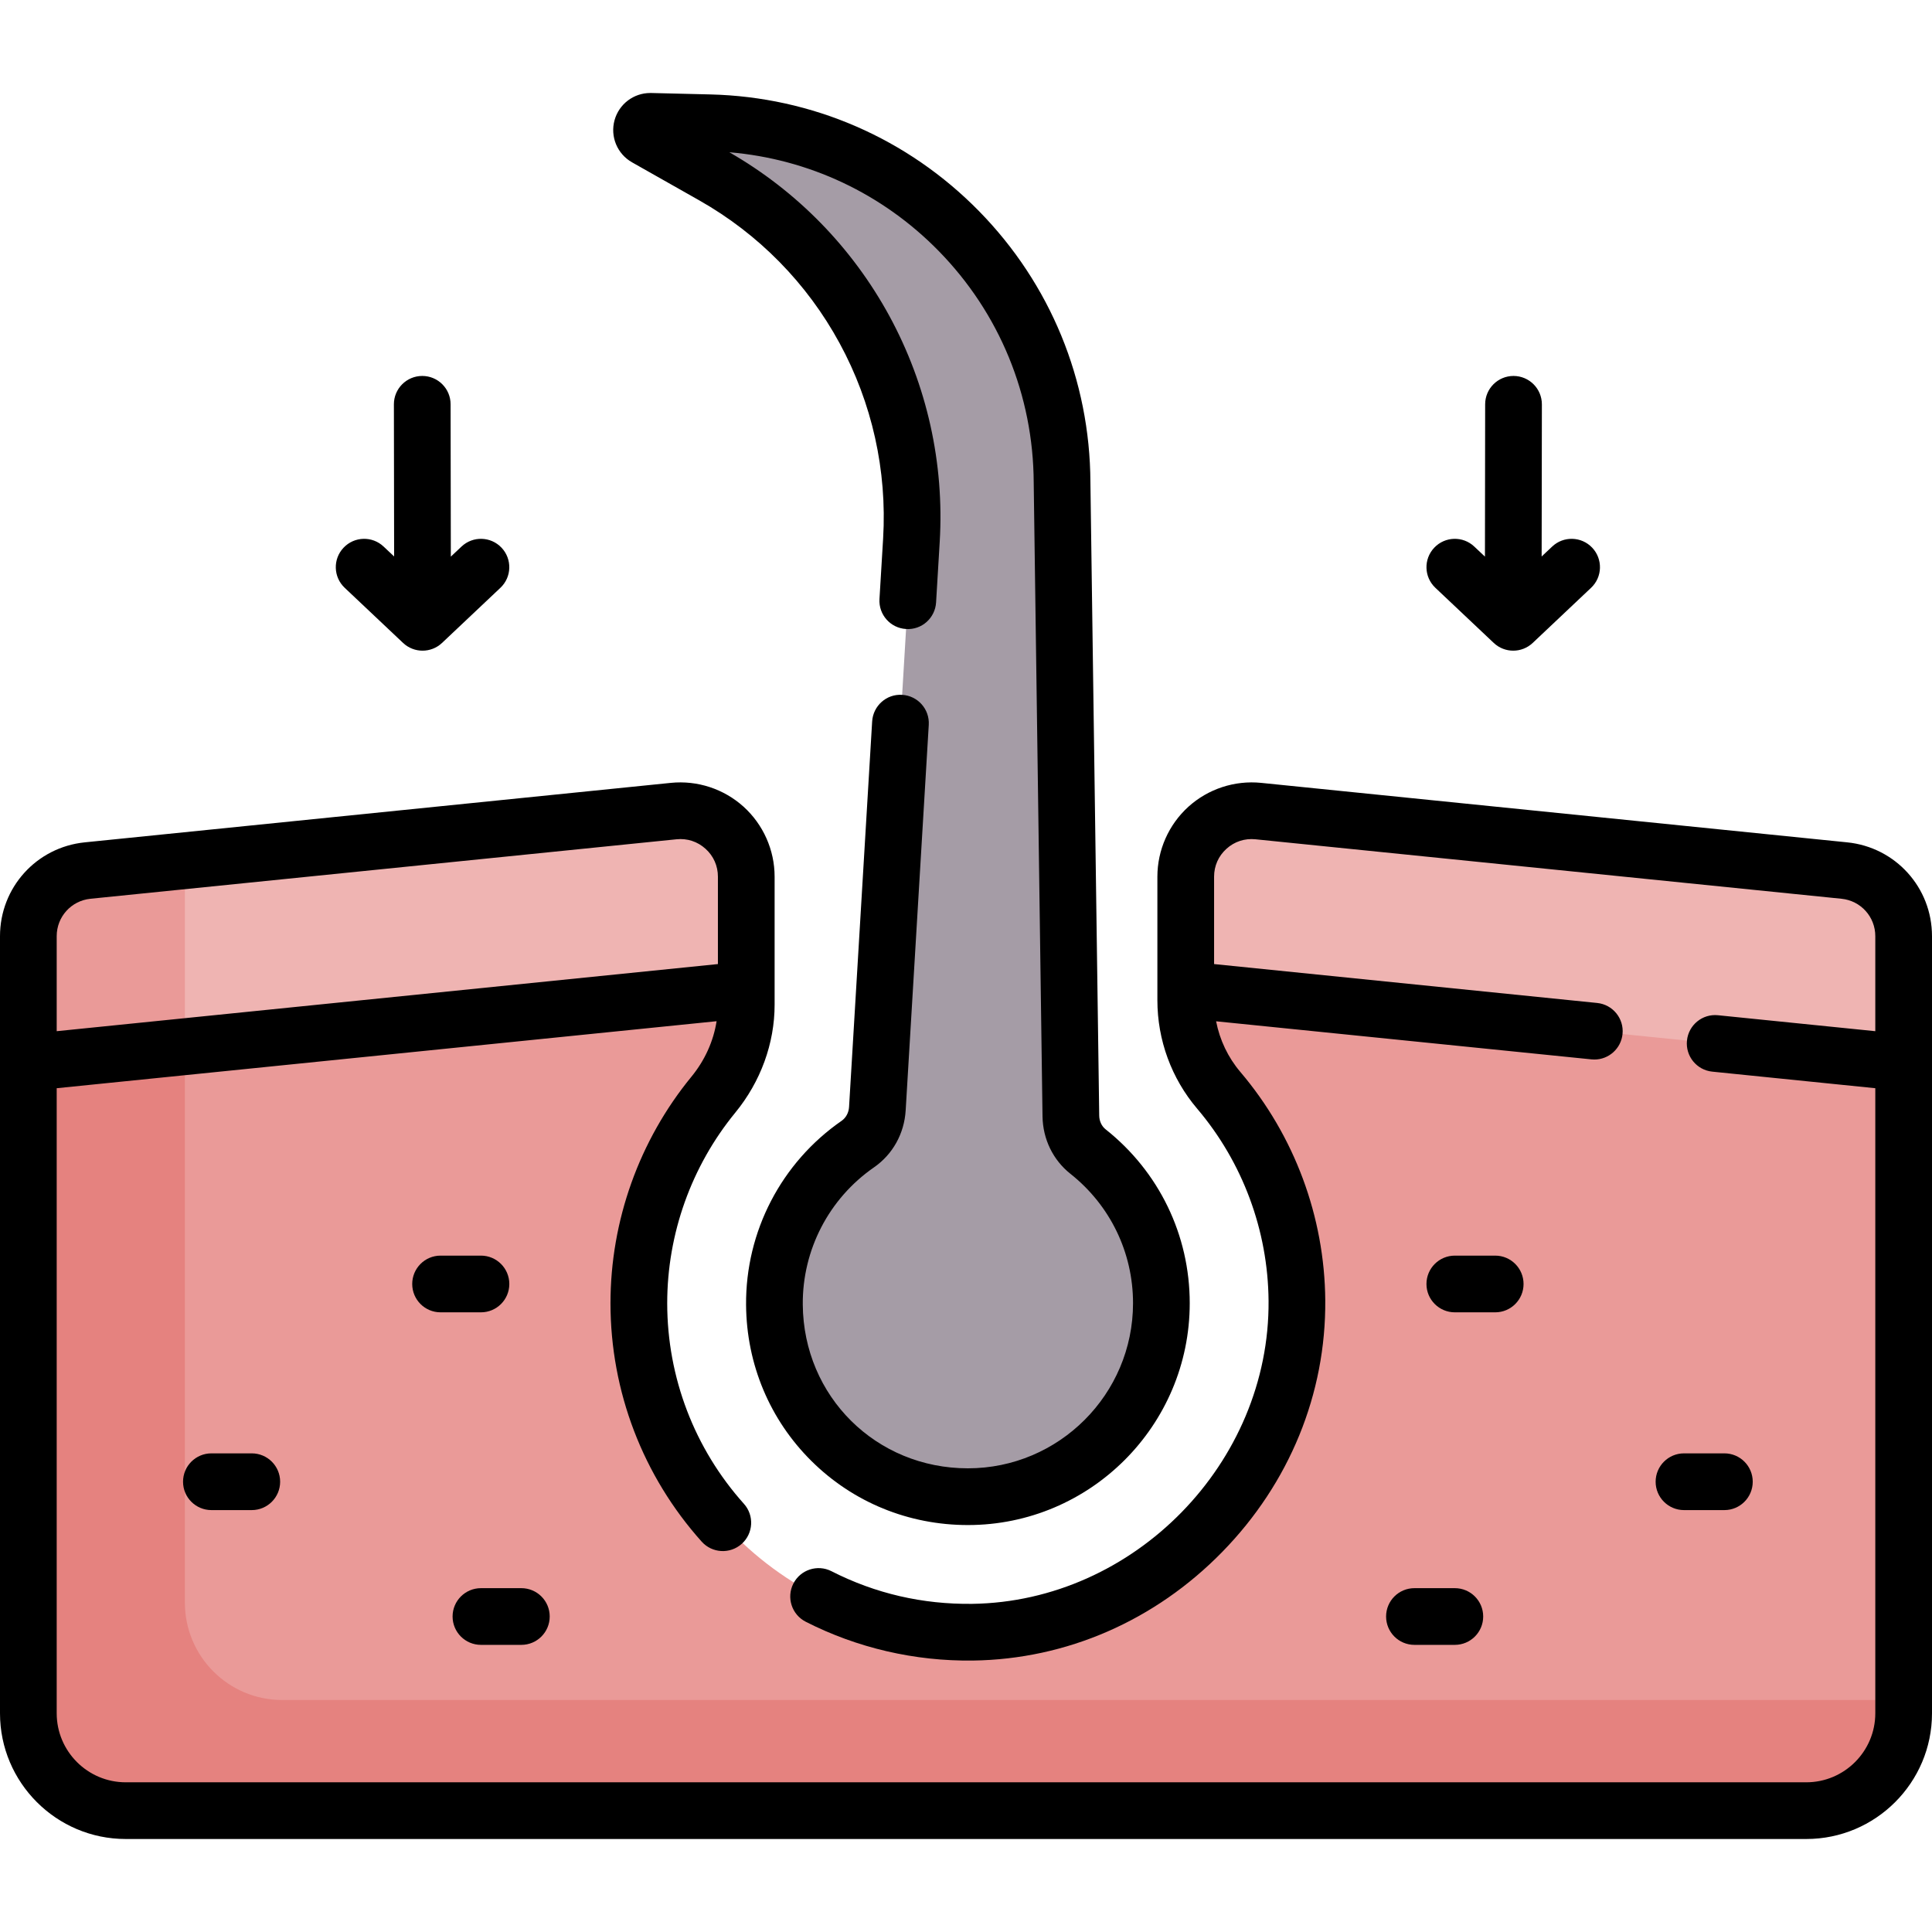 <svg width="66" height="66" viewBox="0 0 66 66" fill="none" xmlns="http://www.w3.org/2000/svg">
<g id="hair-transplant 1" clip-path="url(#clip0_29_292)">
<g id="Group">
<g id="Group_2">
<path id="Vector" d="M63.007 29.74L42.986 27.707C41.659 27.573 40.506 28.614 40.506 29.948V33.81L45.688 38.758H61.633L65.032 36.3V31.981C65.032 30.825 64.156 29.856 63.007 29.74Z" fill="#EFB4B2"/>
<path id="Vector_2" d="M23.014 27.707L2.993 29.74C1.844 29.856 0.968 30.825 0.968 31.981V36.3L6.123 40.22L25.494 33.81V29.948C25.494 28.614 24.34 27.573 23.014 27.707Z" fill="#EFB4B2"/>
<g id="Group_3">
<path id="Vector_3" d="M6.316 32.52V29.403L2.993 29.74C1.844 29.856 0.968 30.825 0.968 31.981V36.3L6.123 40.22L6.316 40.157V32.52Z" fill="#EA9A98"/>
<g id="XMLID_249_">
<path id="Vector_4" d="M65.032 36.3V58.529C65.032 60.366 63.543 61.855 61.705 61.855H4.295C2.457 61.855 0.968 60.366 0.968 58.529V36.3L25.494 33.81V34.322C25.494 35.449 25.083 36.526 24.369 37.396C22.779 39.335 21.825 41.816 21.825 44.52C21.825 50.78 26.943 55.847 33.225 55.759C39.3 55.675 44.355 50.501 44.304 44.426C44.283 41.688 43.28 39.185 41.634 37.246C40.905 36.388 40.506 35.297 40.506 34.171V33.81L65.032 36.3Z" fill="#EA9A98"/>
</g>
<g id="Group_4">
<path id="Vector_5" d="M9.642 58.075C7.805 58.075 6.316 56.585 6.316 54.749V35.757L0.968 36.3V58.529C0.968 60.365 2.457 61.855 4.295 61.855H61.705C63.543 61.855 65.032 60.365 65.032 58.529V58.075H9.642Z" fill="#E5827F"/>
</g>
<path id="Vector_6" d="M37.168 39.339C36.798 39.046 36.589 38.595 36.582 38.123L36.281 16.471C36.25 9.797 30.916 4.358 24.244 4.195L22.222 4.145C21.912 4.138 21.799 4.549 22.068 4.702L24.365 6.003C28.812 8.521 31.438 13.35 31.135 18.451L29.972 37.876C29.943 38.358 29.702 38.808 29.305 39.083C27.569 40.286 26.437 42.298 26.455 44.574C26.485 48.227 29.411 51.129 33.065 51.129C36.715 51.129 39.674 48.17 39.674 44.519C39.674 42.42 38.694 40.55 37.168 39.339Z" fill="#A59CA6"/>
</g>
</g>
<g id="Group_5">
<path id="Vector_7" d="M63.105 28.776L43.084 26.744C42.179 26.652 41.274 26.949 40.599 27.558C39.925 28.168 39.538 29.039 39.538 29.948V34.171C39.538 35.528 40.02 36.843 40.896 37.873C42.45 39.702 43.316 42.032 43.336 44.434C43.382 49.971 38.745 54.714 33.211 54.79C31.518 54.81 29.902 54.439 28.405 53.675C27.928 53.432 27.345 53.622 27.102 54.098C26.859 54.575 27.048 55.158 27.525 55.401C29.28 56.296 31.25 56.753 33.238 56.727C36.434 56.683 39.458 55.365 41.754 53.016C44.05 50.668 45.299 47.614 45.273 44.418C45.25 41.563 44.219 38.793 42.372 36.619C41.95 36.122 41.667 35.524 41.544 34.889L54.367 36.19C54.4 36.194 54.433 36.195 54.466 36.195C54.957 36.195 55.377 35.823 55.428 35.325C55.482 34.792 55.094 34.317 54.562 34.263L41.475 32.934V29.948C41.475 29.58 41.625 29.242 41.898 28.996C42.17 28.749 42.522 28.634 42.888 28.671L62.909 30.703C63.567 30.77 64.063 31.319 64.063 31.981V35.227L58.69 34.682C58.157 34.627 57.683 35.016 57.629 35.548C57.575 36.08 57.962 36.555 58.494 36.609L64.063 37.175V58.529C64.063 59.828 63.005 60.886 61.705 60.886H4.295C2.995 60.886 1.937 59.828 1.937 58.529V37.175L24.48 34.886C24.374 35.566 24.078 36.224 23.62 36.782C21.837 38.956 20.855 41.703 20.855 44.52C20.855 47.531 21.962 50.423 23.971 52.665C24.328 53.063 24.94 53.097 25.339 52.74C25.737 52.383 25.771 51.77 25.413 51.372C23.723 49.486 22.793 47.053 22.793 44.519C22.793 42.15 23.619 39.839 25.118 38.01C25.985 36.953 26.462 35.644 26.462 34.323V29.948C26.462 29.039 26.075 28.168 25.401 27.558C24.726 26.949 23.822 26.652 22.916 26.744L2.895 28.776C1.245 28.944 0 30.321 0 31.981V58.529C0 60.897 1.927 62.823 4.295 62.823H61.705C64.073 62.823 66 60.897 66 58.529V31.981C66 30.321 64.755 28.944 63.105 28.776ZM3.091 30.703L23.112 28.671C23.477 28.633 23.829 28.749 24.102 28.996C24.375 29.242 24.525 29.58 24.525 29.948V32.934L1.937 35.227V31.981C1.937 31.319 2.433 30.77 3.091 30.703Z" fill="black"/>
<path id="Vector_8" d="M21.591 5.545L23.888 6.845C25.912 7.991 27.569 9.677 28.68 11.721C29.792 13.764 30.306 16.072 30.169 18.393L30.044 20.464C30.012 20.998 30.419 21.457 30.953 21.488C31.488 21.524 31.946 21.113 31.978 20.579L32.102 18.509C32.262 15.825 31.667 13.157 30.383 10.795C29.111 8.458 27.222 6.525 24.915 5.201C27.626 5.43 30.142 6.611 32.062 8.569C34.144 10.693 35.299 13.501 35.313 16.485L35.614 38.136C35.625 38.912 35.972 39.627 36.566 40.098C37.926 41.176 38.706 42.788 38.706 44.519C38.706 47.63 36.175 50.16 33.065 50.16C29.927 50.16 27.449 47.703 27.424 44.566C27.409 42.697 28.318 40.945 29.856 39.879C30.497 39.435 30.891 38.726 30.939 37.933L31.728 24.762C31.76 24.227 31.353 23.769 30.819 23.737C30.285 23.701 29.826 24.112 29.794 24.646L29.005 37.817C28.994 38.01 28.899 38.185 28.753 38.287C26.688 39.718 25.466 42.071 25.487 44.582C25.503 46.606 26.296 48.498 27.719 49.909C29.142 51.321 31.041 52.098 33.065 52.098C37.243 52.098 40.643 48.698 40.643 44.519C40.643 42.193 39.596 40.028 37.77 38.58C37.635 38.474 37.553 38.298 37.551 38.109L37.25 16.466C37.234 12.985 35.882 9.699 33.445 7.213C31.007 4.727 27.748 3.311 24.268 3.226L22.246 3.177C22.235 3.177 22.225 3.177 22.214 3.177C21.645 3.177 21.147 3.555 20.994 4.105C20.839 4.666 21.085 5.258 21.591 5.545Z" fill="black"/>
<path id="Vector_9" d="M51.029 21.964C51.216 22.14 51.455 22.228 51.694 22.228C51.933 22.228 52.172 22.14 52.359 21.964L54.354 20.08C54.743 19.713 54.76 19.1 54.393 18.711C54.026 18.322 53.413 18.304 53.024 18.672L52.665 19.01L52.673 13.813C52.673 13.278 52.24 12.844 51.705 12.843H51.704C51.17 12.843 50.736 13.275 50.735 13.81L50.728 19.015L50.364 18.672C49.975 18.304 49.362 18.322 48.995 18.711C48.627 19.1 48.645 19.713 49.034 20.08L51.029 21.964Z" fill="black"/>
<path id="Vector_10" d="M13.77 21.964C13.957 22.14 14.196 22.228 14.435 22.228C14.674 22.228 14.914 22.14 15.1 21.964L17.095 20.08C17.484 19.713 17.501 19.1 17.134 18.711C16.767 18.322 16.154 18.304 15.765 18.672L15.401 19.015L15.393 13.81C15.393 13.275 14.959 12.843 14.425 12.843H14.423C13.888 12.844 13.455 13.278 13.456 13.813L13.464 19.01L13.105 18.672C12.716 18.304 12.103 18.322 11.736 18.711C11.368 19.1 11.386 19.713 11.775 20.08L13.77 21.964Z" fill="black"/>
<path id="Vector_11" d="M17.399 43.863C17.399 43.328 16.965 42.894 16.43 42.894H15.05C14.515 42.894 14.082 43.328 14.082 43.863C14.082 44.398 14.515 44.831 15.05 44.831H16.43C16.965 44.831 17.399 44.398 17.399 43.863Z" fill="black"/>
<path id="Vector_12" d="M16.43 56.191H17.81C18.345 56.191 18.779 55.757 18.779 55.222C18.779 54.687 18.345 54.254 17.81 54.254H16.43C15.895 54.254 15.461 54.687 15.461 55.222C15.461 55.757 15.895 56.191 16.43 56.191Z" fill="black"/>
<path id="Vector_13" d="M7.222 49.649C6.686 49.649 6.253 50.083 6.253 50.618C6.253 51.153 6.686 51.587 7.222 51.587H8.601C9.136 51.587 9.57 51.153 9.57 50.618C9.57 50.083 9.136 49.649 8.601 49.649H7.222Z" fill="black"/>
<path id="Vector_14" d="M51.079 44.831C51.614 44.831 52.047 44.398 52.047 43.863C52.047 43.328 51.614 42.894 51.079 42.894H49.699C49.164 42.894 48.73 43.328 48.73 43.863C48.73 44.398 49.164 44.831 49.699 44.831H51.079Z" fill="black"/>
<path id="Vector_15" d="M47.351 55.222C47.351 55.757 47.784 56.191 48.319 56.191H49.699C50.234 56.191 50.668 55.757 50.668 55.222C50.668 54.687 50.234 54.254 49.699 54.254H48.319C47.784 54.254 47.351 54.687 47.351 55.222Z" fill="black"/>
<path id="Vector_16" d="M58.908 51.587C59.443 51.587 59.876 51.153 59.876 50.618C59.876 50.083 59.443 49.649 58.908 49.649H57.528C56.993 49.649 56.559 50.083 56.559 50.618C56.559 51.153 56.993 51.587 57.528 51.587H58.908Z" fill="black"/>
</g>
</g>
</g>
<defs>
<clipPath id="clip0_29_292">
<rect width="66" height="66" fill="white"/>
</clipPath>
</defs>
</svg>
